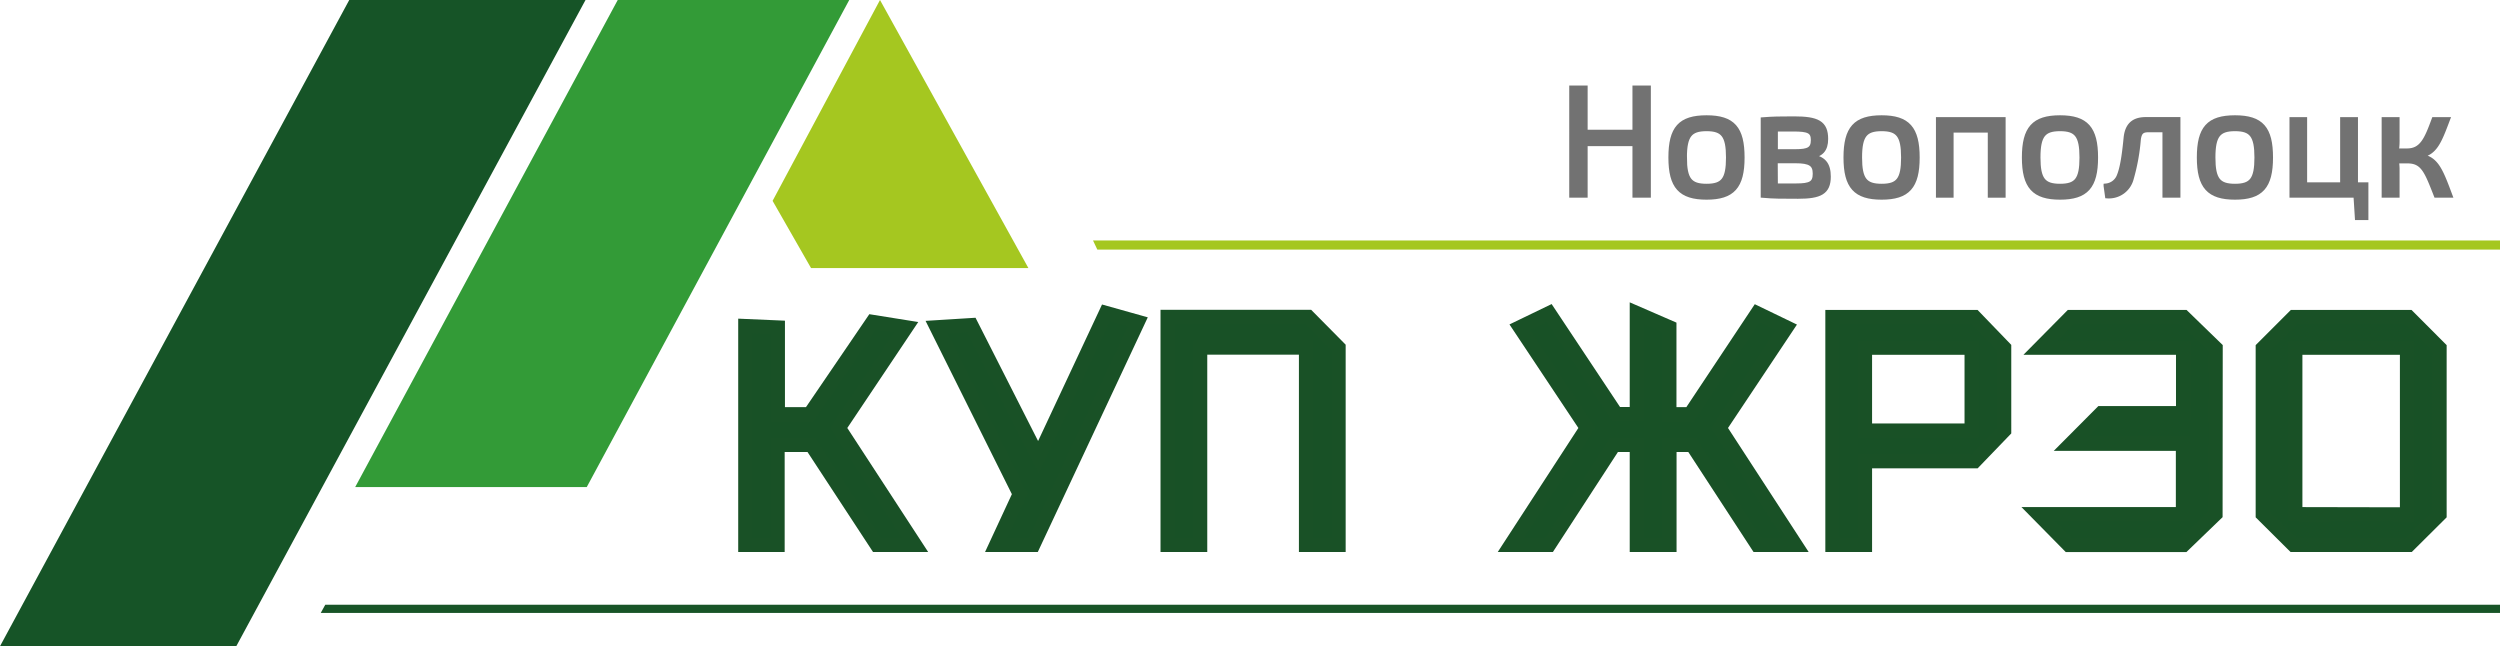 <svg xmlns="http://www.w3.org/2000/svg" viewBox="0 0 530 137">
	<defs>
		<style>
			.logo-1{fill:#165427;}
			.logo-2{fill:#339b37;}
			.logo-3{fill:#a5c720;}
			.logo-4{fill:#185427;}
			.logo-5{fill:#185126;stroke:#195126;stroke-width:3px;}
			.logo-5,.logo-6{stroke-miterlimit:10;}
			.logo-6{fill:#727272;stroke:#727272;}
		</style>
	</defs>
	<polygon class="logo-1" points="124.13 0 74.04 0 0 137 50.09 137 124.13 0"/><polygon class="logo-2" points="180.04 0 130.96 0 75.3 103.26 124.39 103.26 180.04 0"/><polygon class="logo-3" points="163.79 42.58 186.56 0 218.02 56.83 171.94 56.83 163.79 42.58"/><polygon class="logo-4" points="530 129.94 68 129.94 68.96 128.2 530 128.2 530 129.94"/><polygon class="logo-3" points="530 52.91 232.63 52.91 231.72 50.98 530 50.98 530 52.91"/><g id="text"><path class="logo-5" d="M194,115.52h-8.11L172,94.32h-7.15v21.2H158V69.12l6.91.3V87.81h6.75L185,68.24l7.12,1.14L177.83,90.72Z"/><path class="logo-5" d="M241.22,68.24l-22.16,47.28h-7.88l5-10.78L198.57,69.38l7.35-.46,14.21,28,14.32-30.58Z"/><path class="logo-5" d="M283.78,115.52h-6.91V73.69H254.44v41.83h-6.91V67.18h29.81l6.44,6.51Z"/><path class="logo-5" d="M380.67,115.52h-8.11l-13.83-21.2h-4.8v21.2H347V94.32h-4.81l-13.79,21.2h-8.11l16.12-24.8-14.2-21.34,6.21-3,14.22,21.4H347V66.38l6.91,3V87.81h4.4l14.23-21.4,6.21,3L364.54,90.72Z"/><path class="logo-5" d="M424.89,91.28l-6.27,6.51H395.38v17.73h-6.91V67.21h30.14l6.28,6.51Zm-6.91,0V73.72h-22.6V91.28Z"/><path class="logo-5" d="M469.69,109l-6.78,6.54H438.57L432.13,109h30.65V94.09H439l6.48-6.51h17.33V73.72H432.56L439,67.21h23.94l6.78,6.58Z"/><path class="logo-5" d="M517.19,109.05l-6.51,6.47H486.21l-6.51-6.47V73.79l6.58-6.58h24.34l6.57,6.58Zm-6.91,0V73.72H486.61V109Z"/></g><path class="logo-6" d="M349.48,41.41h-2.9V30.48h-10.5V41.41h-2.9V18.63h2.9V28h10.5V18.63h2.9Z"/><path class="logo-6" d="M369.35,33.39c0,6.17-2.05,8.44-7.56,8.44s-7.59-2.27-7.59-8.44,2-8.45,7.59-8.45S369.35,27.25,369.35,33.39Zm-12.22,0c0,4.68,1.13,6.07,4.66,6.07s4.62-1.39,4.62-6.07-1.12-6.08-4.62-6.08S357.13,28.7,357.13,33.39Z"/><path class="logo-6" d="M383.63,33.19c3,.23,4,1.68,4,4.25,0,3.31-1.78,4.2-6.44,4.2-3.39,0-5.14,0-7.42-.2V25.36c2-.16,3.56-.19,6.53-.19,5,0,6.77.89,6.77,4.29,0,2.27-1,3.43-3.47,3.63Zm-3-1.06c2.78,0,3.77-.49,3.77-2.44s-1.09-2.31-4.2-2.31c-1.51,0-2.77,0-3.79,0v4.75Zm-4.22,7.26c1.15,0,2.67,0,4.39,0,3,0,4-.49,4-2.57s-1.09-2.71-4.2-2.71h-4.22Z"/><path class="logo-6" d="M406.47,33.39c0,6.17-2.05,8.44-7.56,8.44s-7.59-2.27-7.59-8.44,2.05-8.45,7.59-8.45S406.47,27.25,406.47,33.39Zm-12.21,0c0,4.68,1.12,6.07,4.65,6.07s4.62-1.39,4.62-6.07-1.12-6.08-4.62-6.08S394.26,28.7,394.26,33.39Z"/><path class="logo-6" d="M424.69,41.41h-2.78V27.61h-8.25v13.8h-2.74V25.33h13.77Z"/><path class="logo-6" d="M444.29,33.39c0,6.17-2.05,8.44-7.56,8.44s-7.59-2.27-7.59-8.44,2.05-8.45,7.59-8.45S444.29,27.25,444.29,33.39Zm-12.21,0c0,4.68,1.12,6.07,4.65,6.07s4.62-1.39,4.62-6.07-1.12-6.08-4.62-6.08S432.08,28.7,432.08,33.39Z"/><path class="logo-6" d="M461.75,41.41h-2.81V27.54h-3.5c-1.38,0-1.88.53-2.08,2A42.46,42.46,0,0,1,451.81,38a4.91,4.91,0,0,1-5.05,3.56l-.3-2.15a3.33,3.33,0,0,0,2.84-2.24c.83-2.08,1.19-5.81,1.42-8.09.3-2.47,1.52-3.76,4.19-3.76h6.84Z"/><path class="logo-6" d="M481.38,33.39c0,6.17-2.05,8.44-7.56,8.44s-7.59-2.27-7.59-8.44,2-8.45,7.59-8.45S481.38,27.25,481.38,33.39Zm-12.21,0c0,4.68,1.12,6.07,4.65,6.07s4.62-1.39,4.62-6.07-1.12-6.08-4.62-6.08S469.17,28.7,469.17,33.39Z"/><path class="logo-6" d="M499.73,46.16l-.3-4.75H485.87V25.33h2.74V39.16h8V25.33h2.78V39.16h2.21v7Z"/><path class="logo-6" d="M512.8,33.09c3.59.33,4.52,2.74,6.6,8.32h-2.94c-2-5.09-2.77-7.23-6-7.27h-2.38a14.9,14.9,0,0,1,.13,1.56v5.71h-2.8V25.33h2.8v4.79a12.59,12.59,0,0,1-.16,1.85h2.24c3.17,0,4.16-2.45,5.71-6.64h2.9c-1.81,4.79-2.73,7.3-6.13,7.66Z"/></svg>